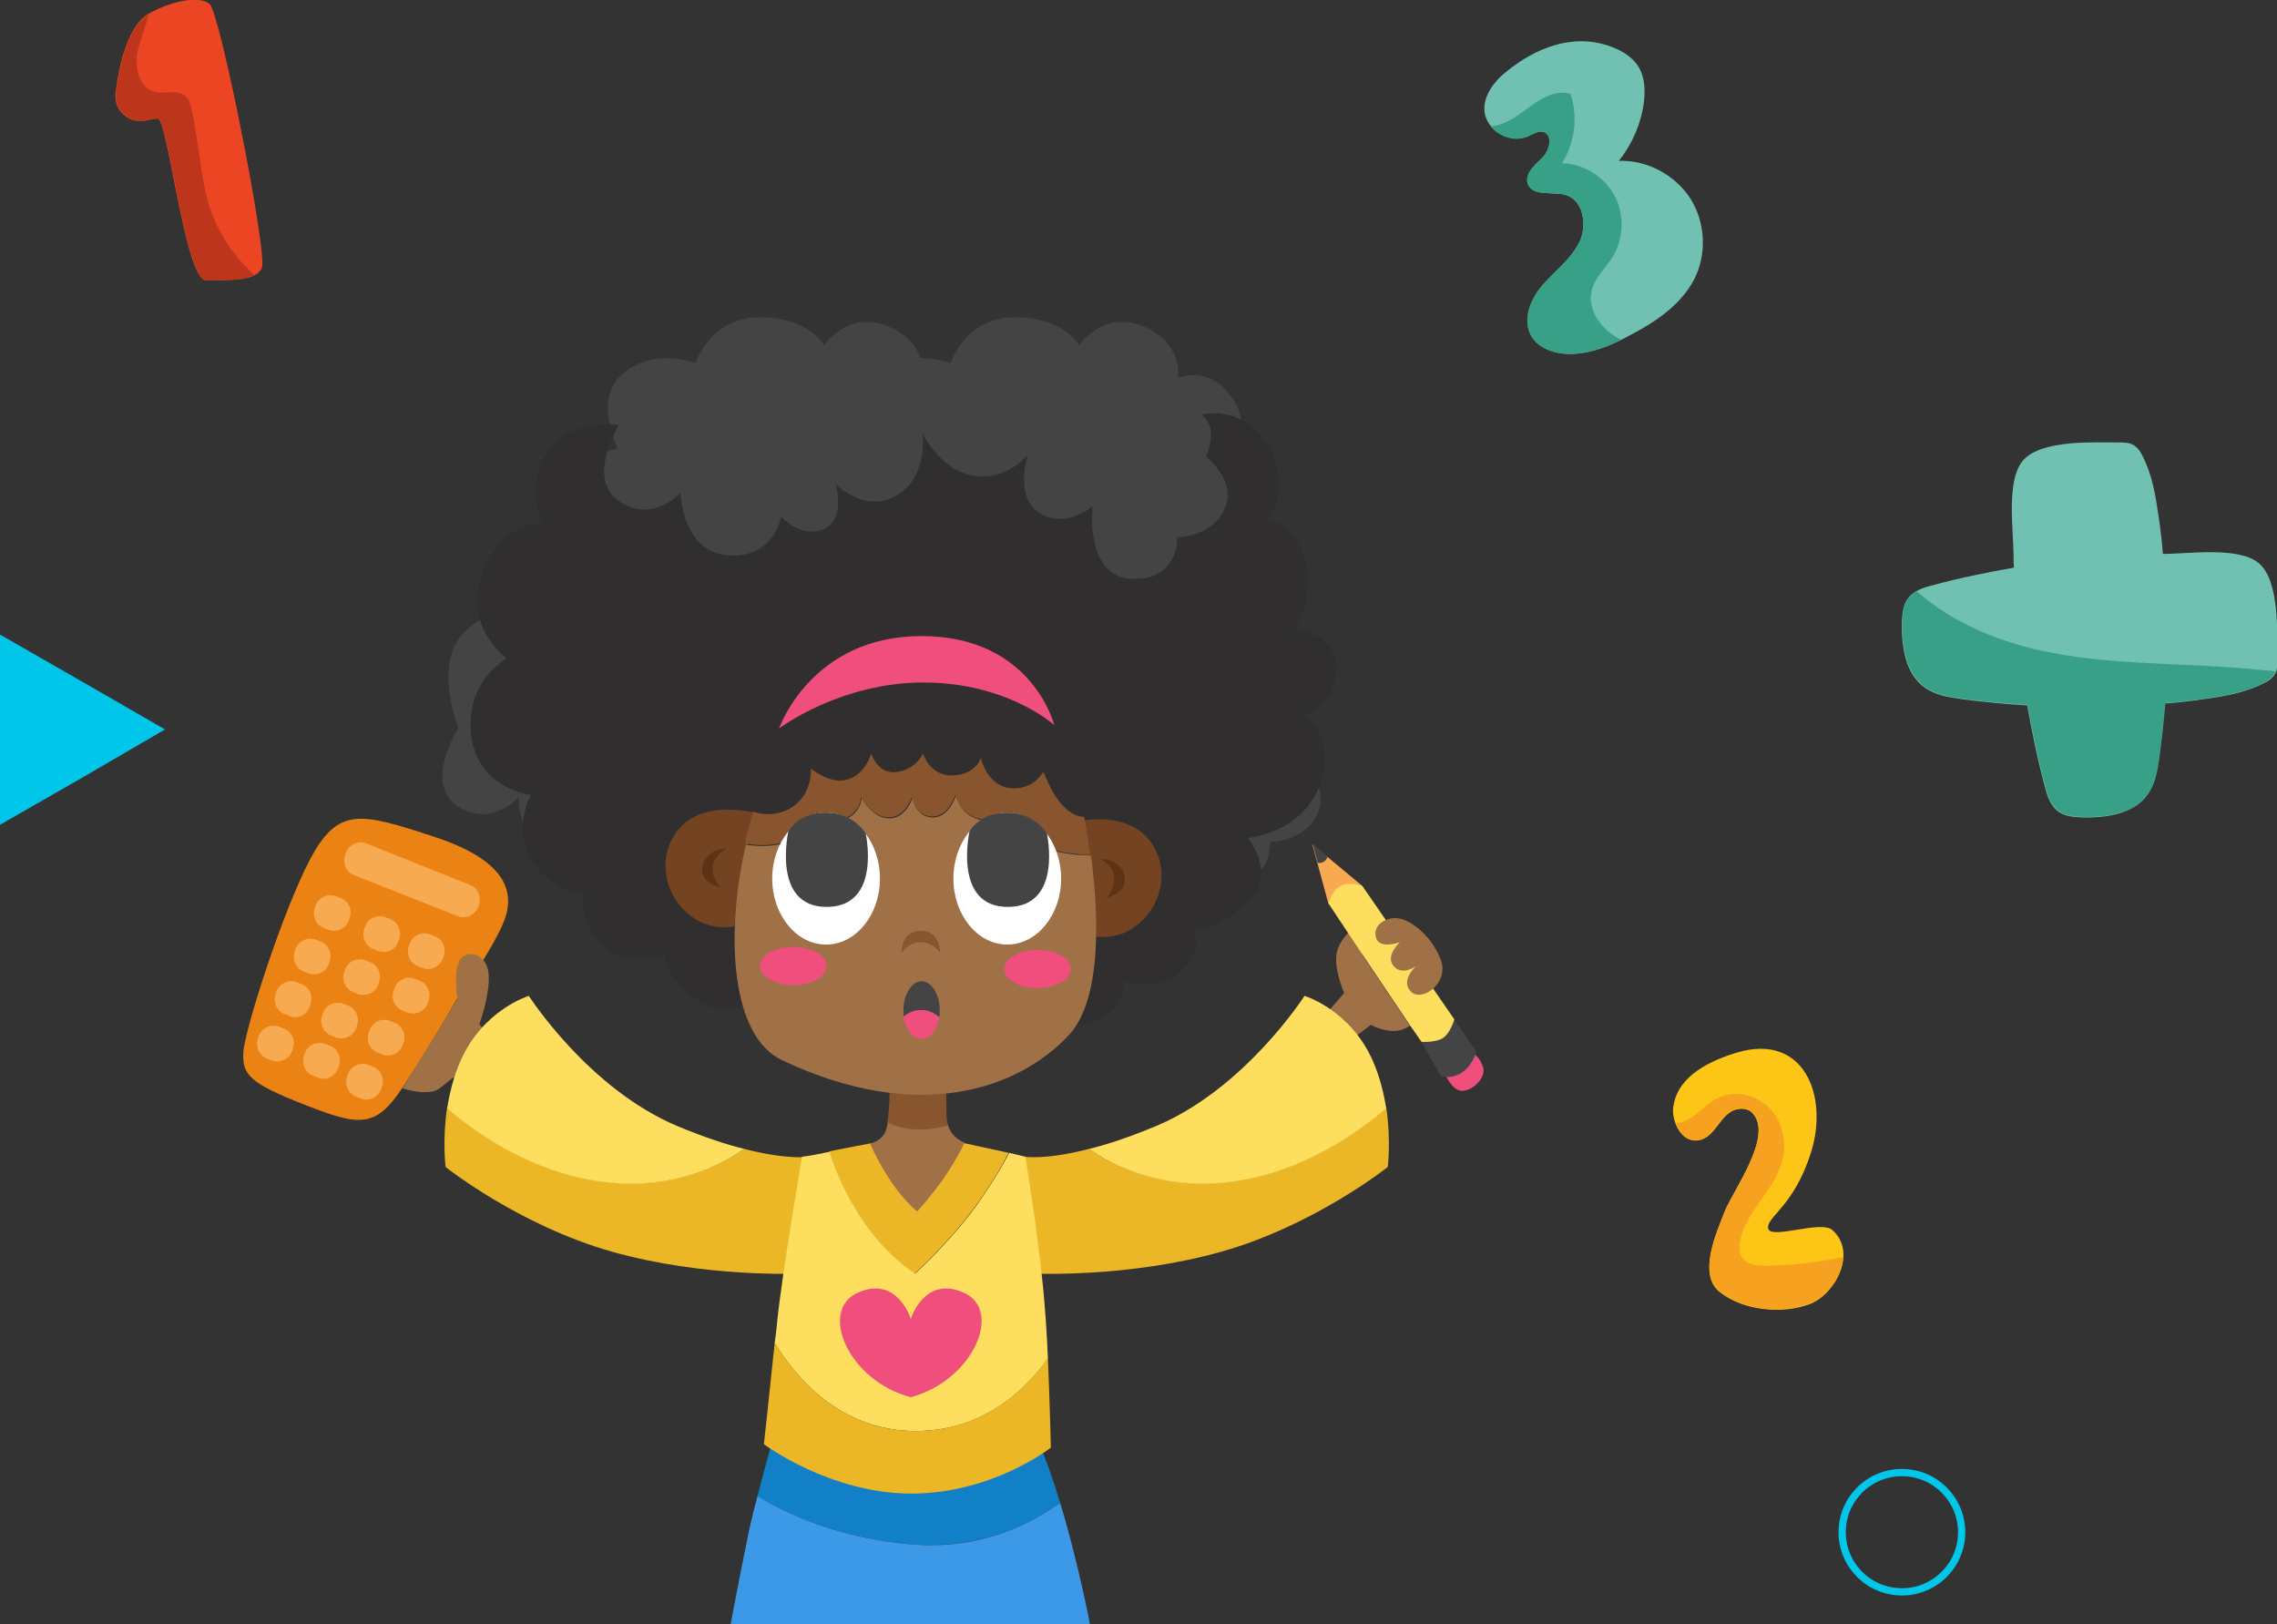 <svg width="415" height="296" viewBox="0 0 415 296" fill="none" xmlns="http://www.w3.org/2000/svg">
<rect x="0" y="0" width="415" height="296" fill="#333333" stroke="none"/>
<g clip-path="url(#clip0)">
<path d="M193.22 273.903C192.06 270.071 190.811 266.329 189.472 263.389L141.1 261.518C141.1 261.518 139.494 266.953 138.066 272.655C142.082 275.15 151.899 280.318 166.179 281.477C179.387 282.457 188.758 277.2 193.22 273.903Z" fill="#1280C7"/>
<path d="M193.22 273.903C188.669 277.2 179.387 282.546 166.178 281.476C151.899 280.318 142.082 275.15 138.066 272.655C137.262 275.596 136.548 278.625 136.102 281.031C134.674 287.892 133.157 296.089 133.157 296.089H198.665C198.665 296 196.433 284.417 193.22 273.903Z" fill="#3C99E8"/>
<path d="M83.268 182.127C83.268 182.127 89.069 174.197 91.568 168.583C94.067 163.059 92.817 157 79.252 152.545C65.686 148.09 61.67 146.931 56.494 156.644C51.407 166.356 44.624 187.651 44.356 191.75C44.088 195.938 45.605 197.453 55.601 201.373C65.597 205.294 68.453 205.561 73.272 198.344C78.091 191.126 83.268 182.127 83.268 182.127Z" fill="#EB8314"/>
<path d="M91.657 191.572L87.373 186.671C87.373 186.671 89.337 181.147 89.069 177.672C88.89 174.108 85.677 172.949 84.071 174.642C82.465 176.335 83.357 182.127 83.357 182.127L73.361 198.344C73.361 198.344 78.091 199.948 80.144 198.344C82.197 196.74 82.554 196.384 82.554 196.384L87.373 199.057L91.657 191.572Z" fill="#A07046"/>
<path d="M59.885 169.474L58.992 169.118C57.565 168.583 56.851 166.89 57.386 165.464L57.565 164.93C58.1 163.504 59.796 162.791 61.224 163.326L62.116 163.682C63.544 164.217 64.258 165.91 63.723 167.336L63.544 167.87C62.919 169.296 61.313 170.009 59.885 169.474Z" fill="#F7AA50"/>
<path d="M83.446 166.979L64.526 159.495C63.098 158.96 62.384 157.267 62.919 155.841L63.098 155.307C63.633 153.881 65.329 153.168 66.757 153.703L85.677 161.277C87.105 161.811 87.819 163.504 87.284 164.93L87.105 165.464C86.481 166.801 84.874 167.514 83.446 166.979Z" fill="#F7AA50"/>
<path d="M68.899 173.306L68.007 172.949C66.579 172.415 65.865 170.722 66.4 169.296L66.579 168.761C67.114 167.336 68.81 166.623 70.238 167.157L71.13 167.514C72.558 168.049 73.272 169.741 72.737 171.167L72.558 171.702C71.933 173.216 70.327 173.84 68.899 173.306Z" fill="#F7AA50"/>
<path d="M77.02 176.424L76.128 176.068C74.7 175.533 73.986 173.84 74.522 172.415L74.7 171.88C75.236 170.454 76.931 169.742 78.359 170.276L79.252 170.633C80.68 171.167 81.394 172.86 80.858 174.286L80.68 174.82C80.055 176.246 78.448 176.959 77.02 176.424Z" fill="#F7AA50"/>
<path d="M56.226 177.404L55.333 177.048C53.905 176.513 53.191 174.82 53.727 173.395L53.905 172.86C54.441 171.434 56.137 170.721 57.565 171.256L58.457 171.613C59.885 172.147 60.599 173.84 60.063 175.266L59.885 175.8C59.349 177.226 57.654 177.939 56.226 177.404Z" fill="#F7AA50"/>
<path d="M65.24 181.146L64.347 180.79C62.919 180.255 62.205 178.562 62.741 177.137L62.919 176.602C63.455 175.177 65.151 174.464 66.579 174.998L67.471 175.355C68.899 175.889 69.613 177.582 69.077 179.008L68.899 179.543C68.364 180.968 66.668 181.681 65.24 181.146Z" fill="#F7AA50"/>
<path d="M74.254 184.533L73.361 184.176C71.933 183.642 71.219 181.949 71.755 180.523L71.933 179.988C72.469 178.563 74.165 177.85 75.593 178.385L76.485 178.741C77.913 179.276 78.627 180.969 78.091 182.394L77.913 182.929C77.377 184.354 75.682 185.067 74.254 184.533Z" fill="#F7AA50"/>
<path d="M52.745 185.156L51.853 184.8C50.425 184.265 49.711 182.572 50.246 181.147L50.425 180.612C50.96 179.186 52.656 178.473 54.084 179.008L54.976 179.364C56.404 179.899 57.118 181.592 56.583 183.018L56.404 183.552C55.78 185.067 54.173 185.78 52.745 185.156Z" fill="#F7AA50"/>
<path d="M61.224 189.077L60.331 188.72C58.903 188.186 58.189 186.493 58.725 185.067L58.903 184.532C59.439 183.107 61.134 182.394 62.562 182.928L63.455 183.285C64.883 183.819 65.597 185.512 65.061 186.938L64.883 187.473C64.258 188.898 62.652 189.611 61.224 189.077Z" fill="#F7AA50"/>
<path d="M69.702 192.195L68.81 191.839C67.382 191.304 66.668 189.611 67.203 188.186L67.382 187.651C67.917 186.225 69.613 185.513 71.041 186.047L71.933 186.404C73.361 186.938 74.075 188.631 73.54 190.057L73.361 190.591C72.737 192.017 71.13 192.73 69.702 192.195Z" fill="#F7AA50"/>
<path d="M49.532 193.265L48.64 192.908C47.212 192.374 46.498 190.681 47.033 189.255L47.212 188.72C47.747 187.295 49.443 186.582 50.871 187.116L51.763 187.473C53.191 188.007 53.905 189.7 53.37 191.126L53.191 191.661C52.656 193.086 50.96 193.799 49.532 193.265Z" fill="#F7AA50"/>
<path d="M57.922 196.383L57.029 196.027C55.601 195.492 54.887 193.799 55.423 192.374L55.601 191.839C56.137 190.413 57.832 189.701 59.26 190.235L60.153 190.592C61.581 191.126 62.295 192.819 61.759 194.245L61.581 194.779C60.956 196.294 59.349 197.007 57.922 196.383Z" fill="#F7AA50"/>
<path d="M65.775 200.215L64.883 199.858C63.455 199.324 62.741 197.631 63.276 196.205L63.455 195.671C63.99 194.245 65.686 193.532 67.114 194.067L68.007 194.423C69.434 194.958 70.148 196.651 69.613 198.076L69.434 198.611C68.81 200.037 67.203 200.749 65.775 200.215Z" fill="#F7AA50"/>
<path d="M135.656 209.393C143.599 211.442 147.347 210.819 147.347 210.819L145.83 232.114C145.83 232.114 128.427 232.916 111.47 228.104C94.513 223.293 81.215 212.69 81.215 212.69C81.215 212.69 80.59 207.878 81.483 201.908C86.57 206.274 96.744 213.581 109.596 215.274C122.447 216.967 131.372 212.422 135.656 209.393Z" fill="#EBB726"/>
<path d="M96.387 181.503C96.387 181.503 107.275 198.522 123.608 205.294C128.338 207.254 132.354 208.591 135.656 209.393C131.372 212.422 122.447 217.056 109.596 215.363C96.744 213.67 86.57 206.363 81.483 201.997C81.929 199.324 82.643 196.295 83.892 193.443C87.998 183.998 96.387 181.503 96.387 181.503Z" fill="#FDDE5F"/>
<path d="M242.128 164.752L239.183 153.881L248.286 161.455L242.128 164.752Z" fill="#F7AA50"/>
<path d="M241.95 156.109C241.95 156.109 241.682 157.445 240.165 157.267L239.273 153.881L241.95 156.109Z" fill="#444444"/>
<path d="M263.101 195.136C263.101 195.136 264.35 198.522 266.225 198.789C268.099 199.057 270.866 196.562 270.33 194.602C269.795 192.641 268.367 191.839 268.367 191.839L263.101 195.136Z" fill="#F04E7D"/>
<path d="M259.085 189.879L262.655 196.205C262.655 196.205 264.797 196.74 266.671 195.314C268.545 193.888 269.081 191.661 269.081 191.661L264.975 185.691L259.085 189.879Z" fill="#444444"/>
<path d="M241.682 184.8L244.984 180.969C244.984 180.969 242.842 176.157 243.734 173.217C244.627 170.277 248.197 167.336 249.446 168.851C250.785 170.455 248.197 173.93 248.197 173.93L256.943 186.939C256.943 186.939 255.426 188.186 253.105 187.83C250.785 187.474 249.892 186.761 249.892 186.761L245.966 189.701L241.682 184.8Z" fill="#A07046"/>
<path d="M248.286 173.93L242.128 164.663C242.128 164.663 242.663 162.435 244.181 161.544C245.609 160.564 248.286 161.455 248.286 161.455L265.064 185.78C265.064 185.78 264.351 188.275 263.012 189.166C261.673 190.057 259.085 189.879 259.085 189.879L257.032 186.939L248.286 173.93Z" fill="#FDDE5F"/>
<path d="M251.053 171.434C252.124 172.86 255.158 171.702 255.158 171.702C255.158 171.702 252.391 174.197 253.998 176.068C255.604 177.939 258.103 176.068 258.103 176.068C258.103 176.068 255.158 178.652 257.121 180.701C259.085 182.75 264.261 179.186 262.566 174.82C260.87 170.454 256.407 166.623 253.373 167.425C250.428 168.138 250.339 170.365 251.053 171.434Z" fill="#A07046"/>
<path d="M198.486 209.393C190.543 211.442 186.795 210.819 186.795 210.819L188.312 232.114C188.312 232.114 205.715 232.916 222.672 228.104C239.629 223.293 252.927 212.69 252.927 212.69C252.927 212.69 253.552 207.878 252.659 201.908C247.572 206.274 237.398 213.581 224.546 215.274C211.695 216.967 202.77 212.422 198.486 209.393Z" fill="#EBB726"/>
<path d="M237.755 181.503C237.755 181.503 226.867 198.522 210.534 205.294C205.804 207.254 201.788 208.591 198.486 209.393C202.77 212.422 211.695 217.056 224.546 215.363C237.398 213.67 247.572 206.363 252.659 201.997C252.213 199.324 251.499 196.295 250.249 193.443C246.144 183.998 237.755 181.503 237.755 181.503Z" fill="#FDDE5F"/>
<path d="M166.714 232.114C166.714 232.114 172.872 226.5 177.602 220.085C180.726 215.808 182.868 212.066 183.849 210.105C181.707 209.66 178.584 208.947 175.639 208.323C170.284 207.254 158.503 208.412 158.503 208.412C158.503 208.412 154.219 209.214 151.096 209.838C152.345 213.848 156.807 225.342 166.714 232.114Z" fill="#EBB726"/>
<path d="M166.892 260.805C179.119 260.805 186.795 253.409 190.989 247.618C190.811 242.984 190.454 238.262 190.097 234.52C189.026 223.827 186.884 210.818 186.884 210.818C186.884 210.818 185.724 210.551 183.939 210.105C182.957 212.066 180.815 215.719 177.691 220.085C172.961 226.5 166.803 232.114 166.803 232.114C156.807 225.342 152.434 213.848 151.185 209.927C150.917 210.016 150.56 210.016 150.292 210.105C147.258 210.729 146.187 210.818 146.187 210.818C146.187 210.818 142.617 231.49 141.635 240.935C141.546 242.182 141.368 243.43 141.189 244.766C144.938 250.915 153.059 260.805 166.892 260.805Z" fill="#FDDE5F"/>
<path d="M166.892 260.805C153.059 260.805 144.938 250.915 141.189 244.767C140.297 253.499 139.226 263.211 139.226 263.211C139.226 263.211 151.274 272.21 166.089 272.21C180.904 272.21 191.525 263.835 191.525 263.835C191.525 263.835 191.346 255.994 190.989 247.529C186.795 253.41 179.03 260.805 166.892 260.805Z" fill="#EBB726"/>
<path d="M175.639 235.588C168.41 232.381 166 240.4 166 240.4C166 240.4 163.59 232.381 156.361 235.588C149.132 238.796 154.576 251.627 166 254.656C177.424 251.538 182.868 238.796 175.639 235.588Z" fill="#F04E7D"/>
<path d="M172.783 205.026C172.604 204.492 172.515 203.868 172.515 203.155C172.426 199.146 172.426 198.611 172.426 198.611L162.162 197.987C162.162 197.987 162.162 202.086 161.716 204.67C163.233 205.383 165.286 205.918 167.696 205.918C169.57 205.828 171.266 205.472 172.783 205.026Z" fill="#88552E"/>
<path d="M172.783 205.027C171.266 205.472 169.57 205.828 167.785 205.828C165.375 205.918 163.323 205.294 161.805 204.581C161.716 205.205 161.538 205.739 161.448 206.096C160.645 208.056 158.593 208.412 158.593 208.412C158.593 208.412 161.805 216.254 167.16 220.798C167.16 220.798 170.641 216.966 172.783 213.58C174.925 210.284 175.817 208.234 175.817 208.234C175.817 208.234 173.497 207.521 172.783 205.027Z" fill="#A07046"/>
<path d="M83.268 146.842C89.337 151.03 94.513 145.327 94.513 145.327C94.513 145.327 94.602 156.02 103.081 156.732C111.559 157.445 112.809 149.693 112.809 149.693C112.809 149.693 116.289 153.703 120.484 152.01C124.679 150.406 122.804 143.723 122.804 143.723C122.804 143.723 127.981 149.07 133.782 145.862C139.583 142.565 138.601 134.546 138.601 134.546C138.601 134.546 141.903 141.318 147.972 142.209C154.041 143.1 157.789 138.377 157.789 138.377C157.789 138.377 155.201 146.307 160.02 149.07C164.84 151.832 169.57 147.822 169.57 147.822C169.57 147.822 168.142 160.742 176.799 161.009C185.456 161.277 185.01 153.436 185.01 153.436C185.01 153.436 191.346 153.436 193.667 148.268C195.987 143.1 190.275 138.734 190.275 138.734C190.275 138.734 192.685 133.387 189.383 131.071C189.383 131.071 193.399 122.873 190.632 119.042C187.866 115.21 183.582 114.498 183.582 114.498C183.582 114.498 187.062 111.735 185.188 107.458C183.314 103.182 180.101 102.38 180.101 102.38C180.101 102.38 185.545 97.479 183.939 92.044C182.332 86.608 175.639 85.004 175.639 85.004C175.639 85.004 182.6 79.926 178.405 73.065C174.211 66.204 168.231 68.877 168.231 68.877C168.231 68.877 169.124 62.372 161.805 59.432C154.487 56.492 150.203 62.907 150.203 62.907C150.203 62.907 147.437 57.828 138.423 57.828C129.409 57.828 126.731 66.204 126.731 66.204C126.731 66.204 119.859 63.263 113.88 67.808C107.811 72.352 112.63 81.797 112.63 81.797C112.63 81.797 105.847 82.51 104.419 89.46C102.991 96.499 109.149 100.865 109.149 100.865C109.149 100.865 103.616 100.865 99.957 103.983C96.298 107.102 96.566 112.359 96.566 112.359C96.566 112.359 90.05 109.597 84.517 115.3C78.895 121.091 83.535 132.675 83.535 132.675C83.535 132.675 77.199 142.654 83.268 146.842Z" fill="#444444"/>
<path d="M129.766 146.842C135.834 151.03 141.011 145.327 141.011 145.327C141.011 145.327 141.1 156.02 149.579 156.732C158.057 157.445 159.307 149.693 159.307 149.693C159.307 149.693 162.787 153.703 166.982 152.01C171.176 150.406 169.302 143.723 169.302 143.723C169.302 143.723 174.479 149.07 180.28 145.862C186.081 142.565 185.099 134.546 185.099 134.546C185.099 134.546 188.401 141.318 194.47 142.209C200.539 143.1 204.287 138.377 204.287 138.377C204.287 138.377 201.699 146.307 206.518 149.07C211.338 151.832 216.068 147.822 216.068 147.822C216.068 147.822 214.64 160.742 223.297 161.009C231.954 161.277 231.508 153.436 231.508 153.436C231.508 153.436 237.844 153.436 240.165 148.268C242.485 143.1 236.773 138.734 236.773 138.734C236.773 138.734 239.183 133.387 235.881 131.071C235.881 131.071 239.897 122.873 237.13 119.042C234.363 115.21 230.08 114.498 230.08 114.498C230.08 114.498 233.56 111.735 231.686 107.458C229.812 103.182 226.599 102.38 226.599 102.38C226.599 102.38 232.043 97.479 230.437 92.044C228.83 86.608 222.137 85.004 222.137 85.004C222.137 85.004 229.098 79.926 224.903 73.065C220.709 66.204 214.729 68.877 214.729 68.877C214.729 68.877 215.622 62.372 208.303 59.432C200.985 56.492 196.701 62.907 196.701 62.907C196.701 62.907 193.934 57.828 184.92 57.828C175.907 57.828 173.229 66.204 173.229 66.204C173.229 66.204 166.357 63.263 160.377 67.808C154.309 72.352 159.128 81.797 159.128 81.797C159.128 81.797 152.345 82.51 150.917 89.46C149.489 96.499 155.647 100.865 155.647 100.865C155.647 100.865 150.114 100.865 146.455 103.983C142.796 107.102 143.064 112.359 143.064 112.359C143.064 112.359 136.548 109.597 131.015 115.3C125.393 121.091 130.033 132.675 130.033 132.675C130.033 132.675 123.697 142.654 129.766 146.842Z" fill="#444444"/>
<path d="M238.112 130.358C238.112 130.358 243.913 127.417 243.556 121.447C243.199 115.478 236.059 114.408 236.059 114.408C236.059 114.408 239.361 110.042 238.023 102.825C236.684 95.608 231.061 94.627 231.061 94.627C231.061 94.627 235.702 88.836 231.061 81.173C226.42 73.51 218.924 75.559 218.924 75.559C222.315 77.876 219.816 83.222 219.816 83.222C219.816 83.222 225.528 87.677 223.208 92.756C220.887 97.924 214.551 97.924 214.551 97.924C214.551 97.924 214.997 105.765 206.34 105.498C197.683 105.231 199.111 92.311 199.111 92.311C199.111 92.311 194.291 96.409 189.561 93.558C184.742 90.796 187.33 82.866 187.33 82.866C187.33 82.866 183.582 87.677 177.513 86.697C171.444 85.806 168.142 79.034 168.142 79.034C168.142 79.034 169.213 87.054 163.323 90.35C157.522 93.647 152.345 88.212 152.345 88.212C152.345 88.212 154.219 94.895 150.025 96.499C145.83 98.103 142.349 94.182 142.349 94.182C142.349 94.182 141.1 101.845 132.622 101.221C124.232 100.508 124.054 89.816 124.054 89.816C124.054 89.816 118.877 95.519 112.809 91.331C106.74 87.143 112.809 77.431 112.809 77.431C112.809 77.431 104.33 76.005 99.778 82.42C95.227 88.925 99.064 95.34 99.064 95.34C99.064 95.34 91.389 94.984 87.819 104.607C84.339 114.23 92.371 120.022 92.371 120.022C92.371 120.022 84.874 123.853 85.856 133.833C86.927 143.812 96.744 144.882 96.744 144.882C96.744 144.882 93.442 150.762 96.744 156.554C100.046 162.346 106.383 162.969 106.383 162.969C106.383 162.969 105.133 167.514 109.685 172.058C114.237 176.602 121.109 174.196 121.109 174.196C121.109 174.196 121.019 177.671 126.82 182.037C132.622 186.404 138.333 182.037 138.333 182.037C138.333 182.037 187.152 186.493 195.898 186.671C204.733 186.849 204.912 178.741 204.912 178.741C204.912 178.741 210.445 181.057 214.997 177.226C219.548 173.394 217.585 169.652 217.585 169.652C217.585 169.652 222.851 169.028 227.759 163.95C232.668 158.871 227.402 152.723 227.402 152.723C227.402 152.723 236.505 152.01 240.165 143.991C244.091 135.971 238.112 130.358 238.112 130.358Z" fill="#302E2E"/>
<path d="M141.992 132.764C141.992 132.764 153.059 124.388 168.32 124.388C183.582 124.388 192.149 132.14 192.149 132.14C192.149 132.14 188.133 115.923 167.963 115.923C147.794 115.923 141.992 132.764 141.992 132.764Z" fill="#F04E7D"/>
<path d="M137.352 148.089C137.352 148.089 126.642 145.149 122.537 152.811C118.431 160.474 125.036 170.365 133.782 168.85L137.352 148.089Z" fill="#744321"/>
<path d="M132.532 154.682C132.532 154.682 130.212 155.663 129.944 157.801C129.587 160.029 131.283 161.722 131.283 161.722C131.283 161.722 127.267 160.92 128.07 157.712C128.784 154.504 132.532 154.682 132.532 154.682Z" fill="#5E3315"/>
<path d="M195.63 149.871C195.63 149.871 206.34 146.93 210.445 154.593C214.551 162.256 207.946 172.147 199.2 170.632L195.63 149.871Z" fill="#744321"/>
<path d="M200.45 156.554C200.45 156.554 202.77 157.534 203.038 159.672C203.395 161.9 201.699 163.593 201.699 163.593C201.699 163.593 205.715 162.791 204.912 159.583C204.198 156.375 200.45 156.554 200.45 156.554Z" fill="#5E3315"/>
<path d="M143.242 153.346C147.526 151.831 148.954 148.089 148.954 148.089C148.954 148.089 151.72 149.871 154.219 148.98C156.629 148.178 156.986 145.327 156.986 145.327C156.986 145.327 158.949 148.98 161.984 148.98C165.018 148.98 166.178 145.327 166.178 145.327C166.178 145.327 166.892 148.802 169.927 148.802C172.961 148.802 174.121 144.792 174.121 144.792C174.121 144.792 174.835 148.535 178.941 149.337C183.046 150.138 184.296 147.822 184.296 147.822C184.296 147.822 184.92 152.99 191.882 154.861C194.827 155.663 197.058 155.752 198.664 155.663C198.129 151.564 197.594 148.891 197.594 148.891C192.863 148.713 190.186 140.604 190.186 140.604C190.186 140.604 188.401 144.079 184.117 143.634C179.833 143.188 178.762 138.11 178.762 138.11C178.762 138.11 177.959 141.139 173.675 141.317C169.391 141.495 168.231 137.308 168.231 137.308C168.231 137.308 167.071 140.159 163.501 140.694C159.931 141.228 158.771 137.308 158.771 137.308C158.771 137.308 157.878 140.961 154.576 142.03C151.363 143.099 147.794 140.07 147.794 140.07C147.794 140.07 148.151 144.525 144.491 147.02C140.832 149.426 137.262 147.911 137.262 147.911C136.727 149.782 136.191 151.742 135.745 153.703C137.887 154.148 140.743 154.237 143.242 153.346Z" fill="#88552E"/>
<path d="M191.971 155.039C184.92 153.168 184.385 148 184.385 148C184.385 148 183.135 150.316 179.03 149.514C174.925 148.713 174.211 144.97 174.211 144.97C174.211 144.97 173.051 148.98 170.016 148.98C166.982 148.98 166.268 145.505 166.268 145.505C166.268 145.505 165.108 149.158 162.073 149.158C159.039 149.158 157.075 145.505 157.075 145.505C157.075 145.505 156.718 148.267 154.309 149.158C151.899 149.96 149.043 148.267 149.043 148.267C149.043 148.267 147.615 152.009 143.331 153.524C140.832 154.415 137.976 154.237 135.924 153.97C131.997 171.256 133.514 188.898 142.439 193.175C167.339 205.026 185.724 198.432 194.827 188.631C201.163 181.77 200.092 165.286 198.843 155.93C197.147 155.93 194.916 155.752 191.971 155.039Z" fill="#A07046"/>
<path d="M164.304 173.661C164.304 173.661 165.554 171.701 167.785 171.701C170.016 171.701 171.355 173.661 171.355 173.661C171.355 173.661 171.444 169.652 167.874 169.652C164.126 169.652 164.304 173.661 164.304 173.661Z" fill="#88552E"/>
<path d="M144.581 179.542C147.932 179.542 150.65 177.986 150.65 176.067C150.65 174.148 147.932 172.592 144.581 172.592C141.229 172.592 138.512 174.148 138.512 176.067C138.512 177.986 141.229 179.542 144.581 179.542Z" fill="#F04E7D"/>
<path d="M171.176 185.423C171.266 184.978 171.266 184.532 171.266 184.087C171.266 181.146 169.748 178.83 167.963 178.83C166.179 178.83 164.661 181.235 164.661 184.087C164.661 184.532 164.661 184.978 164.751 185.334C165.643 184.532 166.714 184.087 167.963 184.087C169.213 184.087 170.284 184.621 171.176 185.423Z" fill="#444444"/>
<path d="M167.963 189.344C169.481 189.344 170.819 187.651 171.176 185.423C170.284 184.621 169.124 184.086 167.874 184.086C166.625 184.086 165.554 184.532 164.661 185.334C165.108 187.651 166.357 189.344 167.963 189.344Z" fill="#F04E7D"/>
<path d="M150.56 172.147C155.982 172.147 160.377 166.761 160.377 160.118C160.377 153.474 155.982 148.089 150.56 148.089C145.138 148.089 140.743 153.474 140.743 160.118C140.743 166.761 145.138 172.147 150.56 172.147Z" fill="white"/>
<path d="M143.688 151.475C143.688 151.475 140.565 165.286 150.65 165.286C160.734 165.286 157.789 151.92 157.789 151.92C157.789 151.92 155.558 148.089 150.56 148.089C145.562 148.089 143.688 151.475 143.688 151.475Z" fill="#444444"/>
<path d="M183.582 172.147C189.004 172.147 193.399 166.761 193.399 160.118C193.399 153.474 189.004 148.089 183.582 148.089C178.16 148.089 173.765 153.474 173.765 160.118C173.765 166.761 178.16 172.147 183.582 172.147Z" fill="white"/>
<path d="M176.71 151.475C176.71 151.475 173.586 165.286 183.671 165.286C193.756 165.286 190.811 151.92 190.811 151.92C190.811 151.92 188.58 148.089 183.582 148.089C178.584 148.089 176.71 151.475 176.71 151.475Z" fill="#444444"/>
<path d="M189.115 180.077C192.467 180.077 195.184 178.521 195.184 176.602C195.184 174.683 192.467 173.127 189.115 173.127C185.763 173.127 183.046 174.683 183.046 176.602C183.046 178.521 185.763 180.077 189.115 180.077Z" fill="#F04E7D"/>
<path d="M0 132.942V115.656L15.083 124.299L30.076 132.942L15.083 141.674L0 150.317V132.942Z" fill="#00C7EA"/>
<path d="M346.637 290.119C352.65 290.119 357.525 285.253 357.525 279.249C357.525 273.245 352.65 268.378 346.637 268.378C340.623 268.378 335.748 273.245 335.748 279.249C335.748 285.253 340.623 290.119 346.637 290.119Z" stroke="#00C7EA" stroke-width="1.324" stroke-miterlimit="10"/>
<path d="M411.787 102.736C408.217 99.528 398.846 100.954 394.384 100.954C394.295 100.954 394.295 100.954 394.205 100.954C394.027 98.637 393.759 96.32 393.402 94.004C392.867 90.261 392.242 86.519 390.546 83.222C390.189 82.42 389.654 81.618 388.94 81.173C388.137 80.638 387.155 80.638 386.173 80.638C381.711 80.638 372.161 80.104 368.77 83.846C365.557 87.41 366.985 96.766 366.985 101.221C366.985 101.934 366.985 102.736 367.074 103.449C362.076 104.34 357.168 105.32 352.259 106.656C350.474 107.102 348.6 107.726 347.618 109.24C346.815 110.399 346.726 111.913 346.637 113.339C346.547 117.705 347.172 122.695 350.742 125.279C352.705 126.704 355.115 127.061 357.525 127.417C361.541 127.952 365.468 128.308 369.484 128.576C370.376 133.565 371.358 138.466 372.697 143.367C373.143 145.149 373.768 147.02 375.285 148C376.445 148.802 377.962 148.891 379.39 148.98C383.763 149.069 388.761 148.446 391.349 144.881C392.777 142.921 393.134 140.515 393.491 138.11C393.938 134.813 394.295 131.516 394.562 128.219C396.972 128.041 399.292 127.774 401.702 127.417C405.451 126.883 409.199 126.259 412.501 124.566C413.304 124.21 414.107 123.675 414.554 122.962C415.089 122.16 415.089 121.18 415.089 120.2C415 115.656 415.535 106.033 411.787 102.736Z" fill="#71C1B2"/>
<path d="M414.465 122.873C414.554 122.695 414.643 122.517 414.732 122.338C412.769 122.16 410.805 121.982 408.842 121.804C397.151 120.824 385.37 121.18 373.857 118.953C364.932 117.26 356.008 113.695 349.314 107.726C348.689 108.082 348.154 108.528 347.708 109.151C346.904 110.31 346.815 111.824 346.726 113.25C346.637 117.616 347.261 122.606 350.831 125.19C352.795 126.615 355.204 126.972 357.614 127.328C361.63 127.863 365.557 128.219 369.573 128.487C370.466 133.476 371.447 138.377 372.786 143.278C373.232 145.06 373.857 146.931 375.374 147.911C376.534 148.713 378.052 148.802 379.48 148.891C383.853 148.98 388.851 148.357 391.439 144.792C392.867 142.832 393.224 140.426 393.581 138.021C394.027 134.724 394.384 131.427 394.652 128.13C397.061 127.952 399.382 127.685 401.791 127.328C405.54 126.794 409.288 126.17 412.59 124.477C413.215 124.121 414.018 123.586 414.465 122.873Z" fill="#38A087"/>
<path d="M278.452 24.86C279.433 24.415 280.326 23.791 281.308 24.058C283.092 24.593 282.468 27.444 281.04 28.781C279.701 30.117 277.827 31.721 278.452 33.503C279.344 35.909 283.003 34.84 285.413 35.552C288.626 36.533 289.34 41.166 287.823 44.195C286.305 47.225 283.449 49.363 281.218 51.858C278.987 54.442 277.381 58.185 279.076 61.214C280.415 63.531 283.36 64.511 286.127 64.511C290.054 64.511 293.802 62.907 297.194 61.036C301.834 58.63 306.386 55.511 308.796 50.878C311.116 46.334 310.848 40.542 308.082 36.176C305.315 31.899 300.228 29.137 295.052 29.315C297.461 26.286 299.068 22.633 299.603 18.712C299.871 16.484 299.782 14.168 298.711 12.297C297.551 10.336 295.409 9.089 293.267 8.376C286.573 6.059 279.88 8.732 274.614 13.009C272.294 14.791 269.884 17.91 270.687 21.029C271.58 24.236 275.506 26.108 278.452 24.86Z" fill="#71C1B2"/>
<path d="M290.232 52.482C290.946 50.343 292.731 48.739 293.891 46.868C295.944 43.571 296.123 39.116 294.248 35.641C292.374 32.166 288.626 29.85 284.699 29.761C287.019 26.018 287.644 21.207 286.216 17.108C283.628 16.306 280.861 17.91 278.719 19.514C276.577 21.117 274.257 22.899 271.669 22.989C273.186 24.949 276.131 25.929 278.452 24.86C279.433 24.414 280.326 23.791 281.308 24.058C283.093 24.593 282.468 27.444 281.04 28.78C279.701 30.117 277.827 31.721 278.452 33.503C279.344 35.909 283.003 34.839 285.413 35.552C288.626 36.532 289.34 41.166 287.823 44.195C286.305 47.225 283.449 49.363 281.218 51.858C278.987 54.442 277.381 58.184 279.076 61.214C280.415 63.531 283.36 64.511 286.127 64.511C289.429 64.511 292.553 63.352 295.498 61.927C291.839 60.234 288.983 56.224 290.232 52.482Z" fill="#38A087"/>
<path d="M27.22 2.406C31.147 0.268 36.145 -0.891 38.198 0.713C40.161 2.406 48.729 46.066 47.747 48.739C46.766 51.413 41.143 51.056 37.484 51.056C33.825 51.056 30.523 21.919 28.827 21.652C28.381 21.563 27.667 21.652 26.774 21.919C23.561 22.721 20.616 20.137 21.062 16.841C21.776 11.405 23.383 4.544 27.22 2.406Z" fill="#EB4523"/>
<path d="M38.466 38.493C36.413 32.523 36.324 26.018 34.896 19.87C34.717 18.979 34.45 18.088 33.825 17.553C32.397 16.217 30.076 17.197 28.202 16.752C25.346 16.039 24.454 12.296 25.078 9.445C25.525 7.128 26.596 4.901 27.042 2.673C23.383 4.901 21.866 11.584 21.152 16.841C20.705 20.048 23.74 22.632 26.863 21.92C27.756 21.741 28.47 21.563 28.916 21.652C30.612 22.009 33.914 51.056 37.573 51.056C40.34 51.056 44.267 51.234 46.409 50.165C42.839 46.958 40.072 42.948 38.466 38.493Z" fill="#BD361B"/>
<path d="M305.404 204.848C304.958 203.69 304.78 202.353 305.047 201.284C306.029 195.938 311.83 193.265 316.56 191.839C328.787 188.186 333.249 199.68 330.126 209.838C327.002 219.996 321.826 221.778 322.272 223.916C322.807 225.965 331.911 222.312 333.963 224.183C338.515 228.193 334.588 235.767 329.947 237.638C324.86 239.598 317.631 238.885 313.347 235.41C309.42 232.203 312.901 224.54 314.329 220.887C315.846 216.966 323.254 207.076 319.416 202.888C318.434 201.819 316.649 201.908 315.489 202.62C313.258 203.957 312.455 207.165 309.777 207.788C307.635 208.234 306.208 206.719 305.404 204.848Z" fill="#FDC515"/>
<path d="M322.004 230.688C320.309 230.688 318.345 230.509 317.453 229.084C317.006 228.371 317.006 227.48 317.096 226.589C317.81 221.154 323.075 217.322 324.682 212.065C325.753 208.679 325.039 204.67 322.629 202.086C320.219 199.502 316.025 198.521 312.901 200.214C311.384 201.016 310.134 202.264 308.796 203.333C307.814 204.046 306.565 204.67 305.404 204.759V204.848C306.118 206.719 307.635 208.234 309.777 207.699C312.455 207.075 313.169 203.778 315.489 202.531C316.739 201.818 318.524 201.818 319.416 202.798C323.343 206.986 315.935 216.788 314.329 220.797C312.901 224.45 309.42 232.113 313.347 235.321C317.631 238.796 324.949 239.509 329.947 237.549C332.982 236.39 335.748 232.559 335.927 229.084C331.375 230.064 326.734 230.598 322.004 230.688Z" fill="#F7A120"/>
</g>
<defs>
<clipPath id="clip0">
<rect width="415" height="296" fill="white"/>
</clipPath>
</defs>
</svg>

